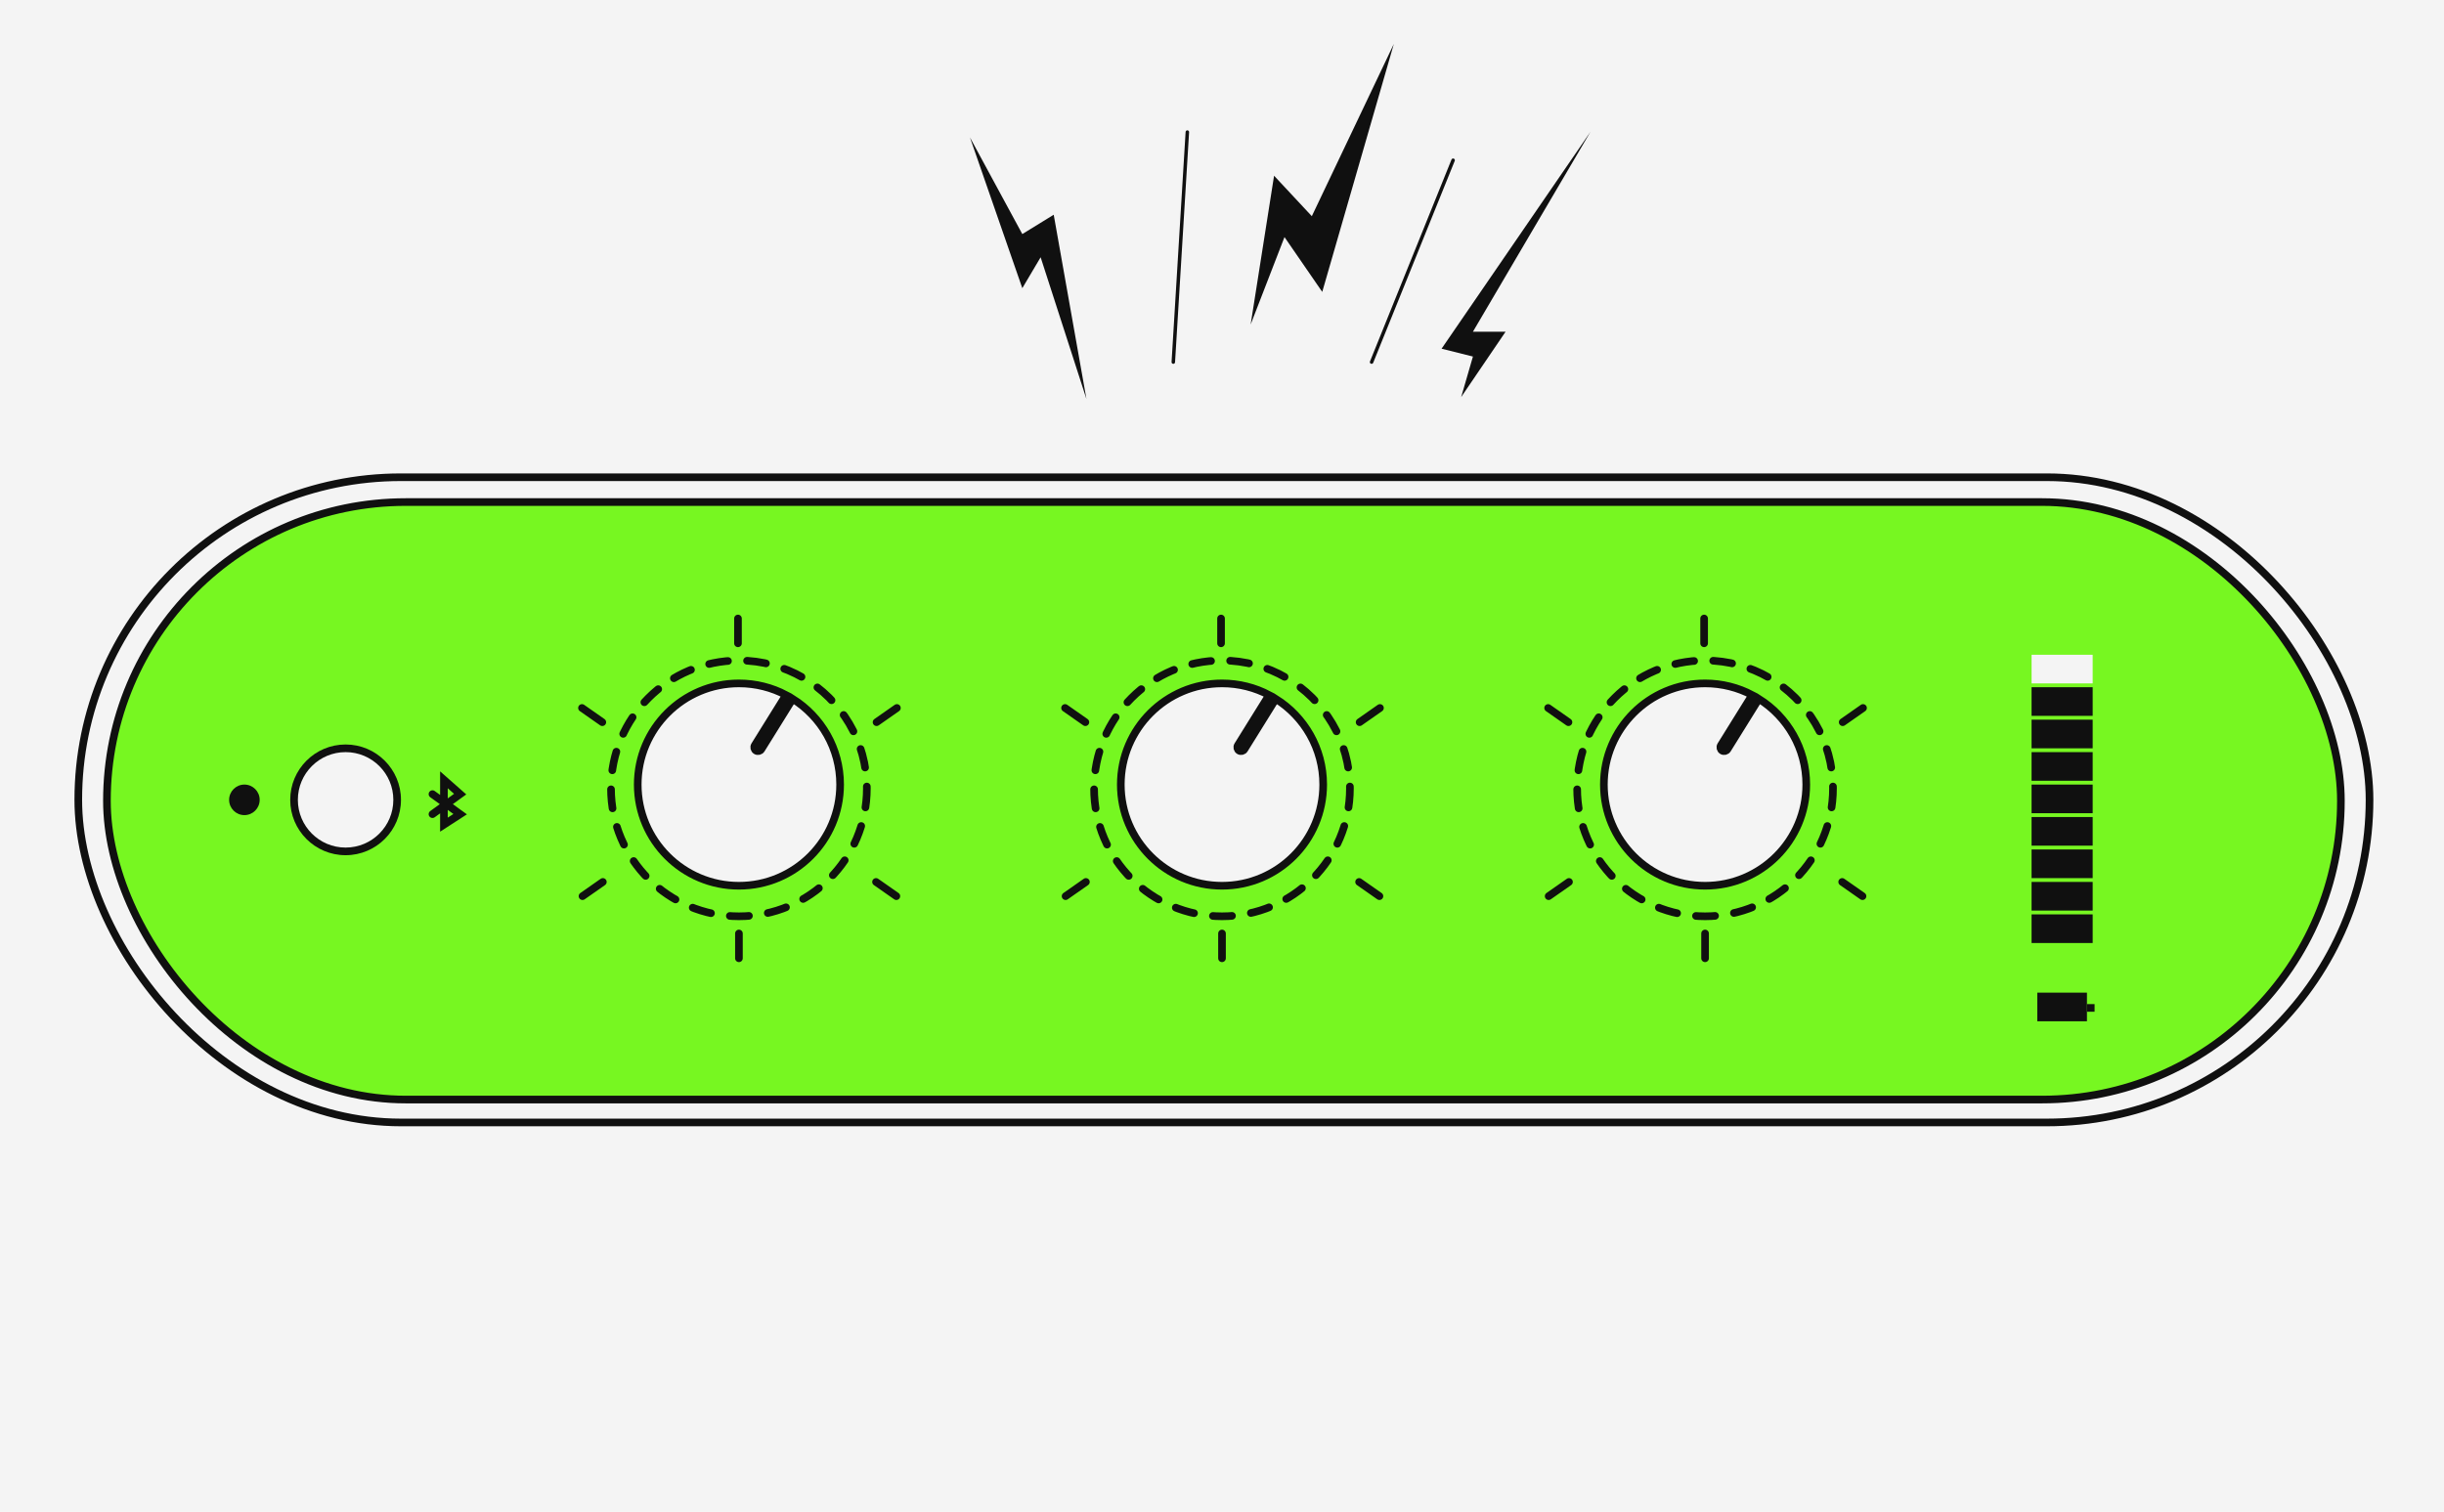 <svg width="1280" height="792" viewBox="0 0 1280 792" fill="none" xmlns="http://www.w3.org/2000/svg">
<rect width="1280" height="792" fill="#F4F4F4"/>
<rect x="41" y="250" width="1200" height="338" rx="169" fill="#F4F4F4" stroke="#101010" stroke-width="4"/>
<rect x="56" y="263" width="1170" height="313" rx="156.5" fill="#77F721" stroke="#101010" stroke-width="4"/>
<rect x="1064" y="343" width="32" height="15" fill="#F4F4F4"/>
<rect x="1064" y="360" width="32" height="15" fill="#101010"/>
<rect x="1064" y="377" width="32" height="15" fill="#101010"/>
<rect x="1064" y="394" width="32" height="15" fill="#101010"/>
<rect x="1064" y="411" width="32" height="15" fill="#101010"/>
<rect x="1064" y="428" width="32" height="15" fill="#101010"/>
<rect x="1064" y="445" width="32" height="15" fill="#101010"/>
<rect x="1064" y="462" width="32" height="15" fill="#101010"/>
<rect x="1064" y="479" width="32" height="15" fill="#101010"/>
<rect x="1067" y="520" width="26" height="15" fill="#101010"/>
<rect x="1093" y="526" width="4" height="4" fill="#101010"/>
<circle cx="128" cy="419" r="8" fill="#101010"/>
<circle cx="181" cy="419" r="29" fill="#101010"/>
<circle cx="181" cy="419" r="25" fill="#F4F4F4"/>
<path d="M386.5 324V337" stroke="#101010" stroke-width="4" stroke-linecap="round"/>
<path d="M387 489V502" stroke="#101010" stroke-width="4" stroke-linecap="round"/>
<path d="M469.727 370.867L459.078 378.324" stroke="#101010" stroke-width="4" stroke-linecap="round"/>
<path d="M469.453 469.457L458.804 462.001" stroke="#101010" stroke-width="4" stroke-linecap="round"/>
<path d="M304.805 370.867L315.454 378.324" stroke="#101010" stroke-width="4" stroke-linecap="round"/>
<path d="M305.078 469.457L315.727 462.001" stroke="#101010" stroke-width="4" stroke-linecap="round"/>
<path d="M454 413C454 450.003 424.003 480 387 480C349.997 480 320 450.003 320 413C320 375.997 349.997 346 387 346C399.204 346 410.645 349.263 420.5 354.963C440.526 366.548 454 388.201 454 413Z" fill="#77F721" fill-opacity="0.7" stroke="#101010" stroke-width="4" stroke-linecap="round" stroke-dasharray="10 10"/>
<path d="M415.157 366.089C430.084 375.468 440 392.077 440 411C440 440.271 416.271 464 387 464C357.729 464 334 440.271 334 411C334 381.729 357.729 358 387 358C395.919 358 404.318 360.201 411.69 364.09L395.302 390.444C394.718 391.382 395.006 392.615 395.944 393.198C396.882 393.782 398.115 393.494 398.698 392.556L415.157 366.089Z" fill="#F4F4F4" stroke="#101010" stroke-width="4" stroke-linecap="round"/>
<path d="M639.5 324V337" stroke="#101010" stroke-width="4" stroke-linecap="round"/>
<path d="M640 489V502" stroke="#101010" stroke-width="4" stroke-linecap="round"/>
<path d="M722.727 370.867L712.078 378.324" stroke="#101010" stroke-width="4" stroke-linecap="round"/>
<path d="M722.453 469.457L711.804 462.001" stroke="#101010" stroke-width="4" stroke-linecap="round"/>
<path d="M557.805 370.867L568.454 378.324" stroke="#101010" stroke-width="4" stroke-linecap="round"/>
<path d="M558.078 469.457L568.727 462.001" stroke="#101010" stroke-width="4" stroke-linecap="round"/>
<path d="M707 413C707 450.003 677.003 480 640 480C602.997 480 573 450.003 573 413C573 375.997 602.997 346 640 346C652.204 346 663.645 349.263 673.5 354.963C693.526 366.548 707 388.201 707 413Z" fill="#77F721" fill-opacity="0.7" stroke="#101010" stroke-width="4" stroke-linecap="round" stroke-dasharray="10 10"/>
<path d="M668.157 366.089C683.084 375.468 693 392.077 693 411C693 440.271 669.271 464 640 464C610.729 464 587 440.271 587 411C587 381.729 610.729 358 640 358C648.919 358 657.318 360.201 664.69 364.09L648.302 390.444C647.718 391.382 648.006 392.615 648.944 393.198C649.882 393.782 651.115 393.494 651.698 392.556L668.157 366.089Z" fill="#F4F4F4" stroke="#101010" stroke-width="4" stroke-linecap="round"/>
<path d="M892.5 324V337" stroke="#101010" stroke-width="4" stroke-linecap="round"/>
<path d="M893 489V502" stroke="#101010" stroke-width="4" stroke-linecap="round"/>
<path d="M975.727 370.867L965.078 378.324" stroke="#101010" stroke-width="4" stroke-linecap="round"/>
<path d="M975.453 469.457L964.804 462.001" stroke="#101010" stroke-width="4" stroke-linecap="round"/>
<path d="M810.805 370.867L821.454 378.324" stroke="#101010" stroke-width="4" stroke-linecap="round"/>
<path d="M811.078 469.457L821.727 462.001" stroke="#101010" stroke-width="4" stroke-linecap="round"/>
<path d="M960 413C960 450.003 930.003 480 893 480C855.997 480 826 450.003 826 413C826 375.997 855.997 346 893 346C905.204 346 916.645 349.263 926.5 354.963C946.526 366.548 960 388.201 960 413Z" fill="#77F721" fill-opacity="0.7" stroke="#101010" stroke-width="4" stroke-linecap="round" stroke-dasharray="10 10"/>
<path d="M921.157 366.089C936.084 375.468 946 392.077 946 411C946 440.271 922.271 464 893 464C863.729 464 840 440.271 840 411C840 381.729 863.729 358 893 358C901.919 358 910.318 360.201 917.69 364.09L901.302 390.444C900.718 391.382 901.006 392.615 901.944 393.198C902.882 393.782 904.115 393.494 904.698 392.556L921.157 366.089Z" fill="#F4F4F4" stroke="#101010" stroke-width="4" stroke-linecap="round"/>
<path d="M226.5 426.5L241 416L232.5 408.5V432L241 426.5L226.5 416" stroke="#101010" stroke-width="4" stroke-linecap="round"/>
<path d="M692.5 152.907L730 23L687.045 113.251L667.273 92.056L655 170L672.727 124.191L692.5 152.907Z" fill="#101010"/>
<path d="M788.526 173.764L765.263 208L771.421 186.773L755 182.665L833 69L771.421 173.764H788.526Z" fill="#101010"/>
<path d="M545.011 134.764L569 209L551.865 112.493L535.416 122.616L508 72L535.416 150.961L545.011 134.764Z" fill="#101010"/>
<path d="M761.039 83.931L718.349 189.679M621.85 69.184L614.5 189.679" stroke="#101010" stroke-width="1.826" stroke-linecap="round"/>
</svg>
